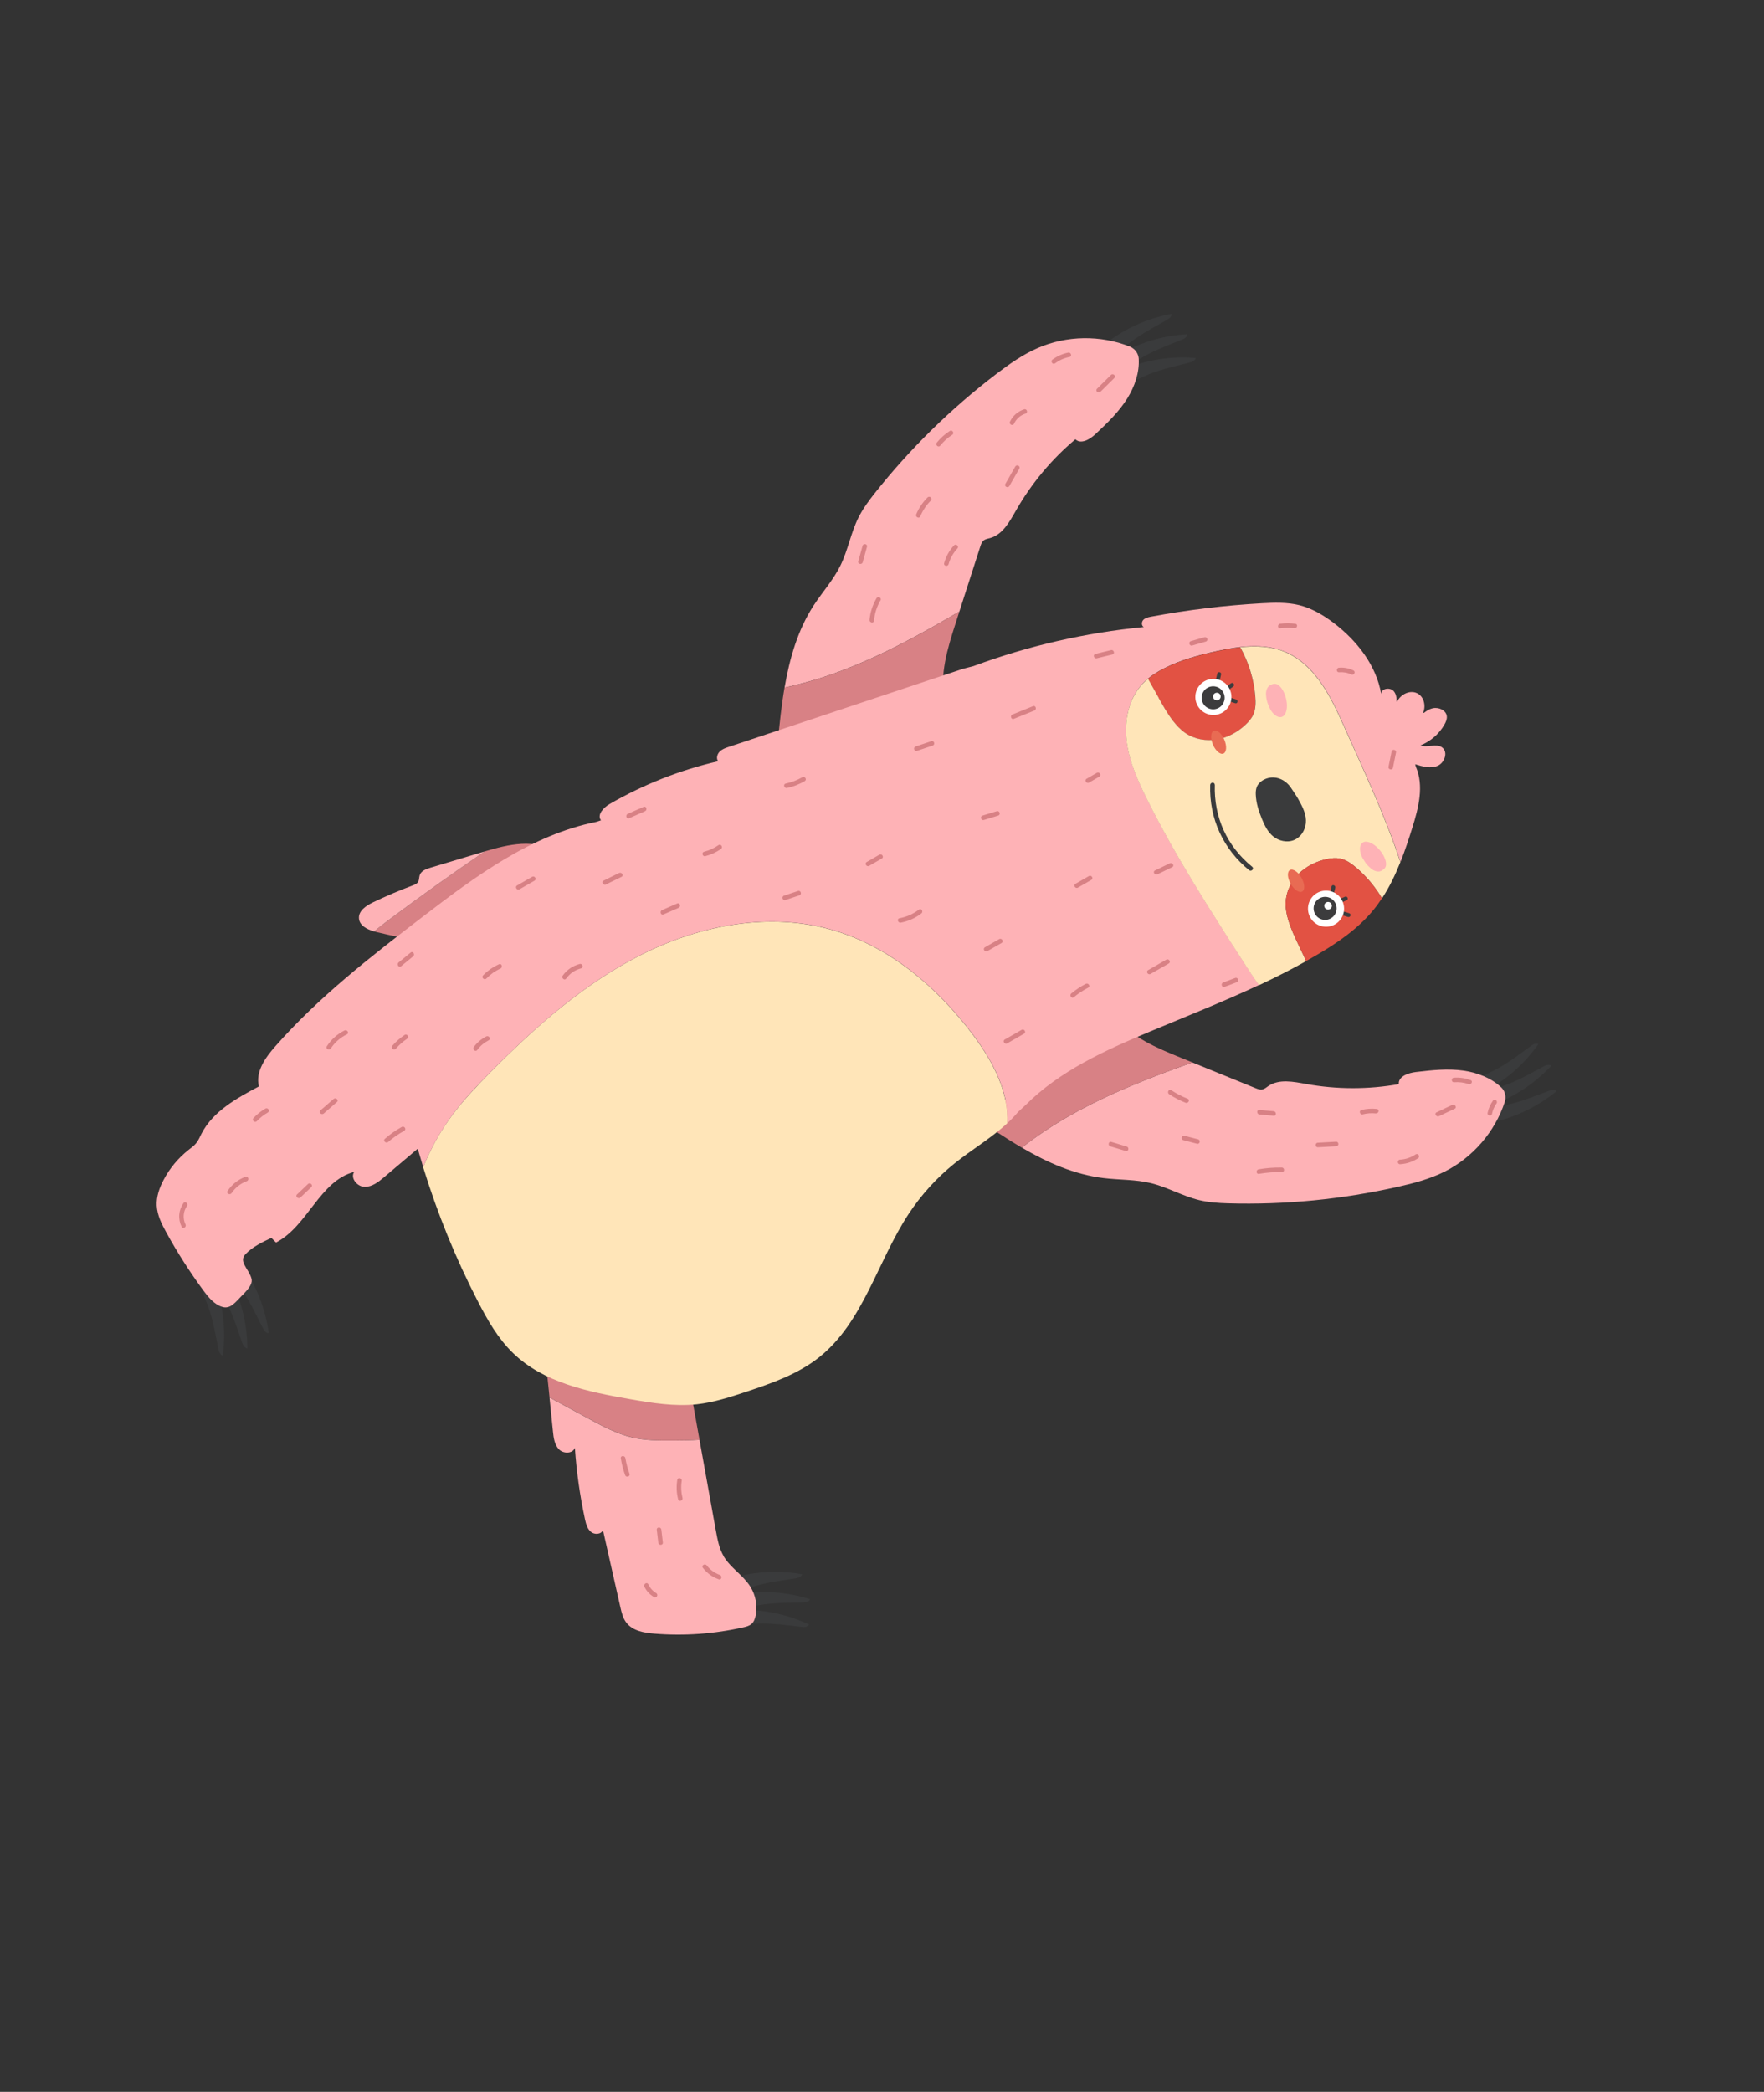 <svg width="911" height="1080" viewBox="0 0 911 1080" fill="none" xmlns="http://www.w3.org/2000/svg">
<rect x="0" y="0" width="911" height="1080" fill="#333333" stroke="none"/>
<g clip-path="url(#clip0_106_1329)">
<path d="M200.946 474.817C217.154 462.701 233.604 450.963 250.354 439.566C262.493 435.946 276.548 432.699 286.856 439.992L240.962 478.115C233.691 482.433 225.28 484.776 216.84 484.764C209.423 484.754 202.106 483.041 194.914 481.331C194.39 481.216 193.847 481.071 193.286 480.898C195.759 478.745 198.372 476.748 200.975 474.798L200.946 474.817Z" fill="#D88185"/>
<path d="M192.68 465.851C199.326 462.67 206.139 459.75 213.051 457.176C214.17 456.748 215.423 456.275 215.98 455.223C216.526 454.22 216.378 452.963 216.744 451.87C217.467 449.606 220.05 448.651 222.322 447.978C231.525 445.21 240.728 442.442 249.979 439.684C250.114 439.639 250.22 439.612 250.354 439.567C233.634 450.945 217.155 462.702 200.946 474.817C198.343 476.767 195.73 478.764 193.257 480.917C189.48 479.81 185.594 477.829 185.371 474.083C185.131 470.183 189.135 467.543 192.651 465.87L192.68 465.851Z" fill="#FEB2B6"/>
<path d="M770.146 579.573C782.485 576.972 794.165 571.352 803.901 563.331C802.936 562.269 801.243 562.695 799.884 563.195C791.69 566.26 783.506 569.728 774.84 570.965C773.708 571.115 772.499 571.274 771.625 571.955C770.391 572.907 770.013 574.623 770.098 576.165L770.146 579.573Z" fill="#3A3B3C"/>
<path d="M766.214 563.742C777.427 557.97 787.202 549.432 794.447 539.113C793.236 538.372 791.679 539.203 790.543 540.051C783.466 545.187 776.507 550.697 768.448 554.167C767.396 554.635 766.296 555.092 765.599 555.988C764.627 557.222 764.736 558.995 765.263 560.46L766.214 563.742Z" fill="#3A3B3C"/>
<path d="M769.808 570.778C781.718 566.608 792.556 559.479 801.139 550.229C800.066 549.318 798.408 549.927 797.16 550.601C789.433 554.719 781.776 559.201 773.355 561.592C772.239 561.896 771.094 562.218 770.275 562.987C769.163 564.066 769.024 565.834 769.31 567.371L769.789 570.749L769.808 570.778Z" fill="#3A3B3C"/>
<path d="M615.805 548.554C626.648 552.968 637.492 557.381 648.383 561.804C649.484 562.247 650.681 562.71 651.853 562.494C653.072 562.288 654.047 561.379 655.075 560.681C660.593 556.951 667.981 558.454 674.513 559.644C690.296 562.498 706.575 562.538 722.382 559.726C722.086 555.739 727.203 553.944 731.203 553.477C739.385 552.507 747.681 551.588 755.841 552.761C762.961 553.781 770.057 556.494 775.273 561.39C776.683 562.7 777.422 564.562 777.471 566.496C777.483 567.348 777.37 568.198 777.097 568.987C772.002 584.401 760.566 597.643 746.021 604.93C738.444 608.706 730.19 610.909 721.943 612.738C693.164 619.211 663.669 622.129 634.181 621.275C629.217 621.131 624.218 620.803 619.379 619.637C610.815 617.575 603.009 612.982 594.456 610.872C586.446 608.907 578.104 609.242 569.931 608.24C554.846 606.415 540.916 600.247 527.707 592.515C535.501 586.389 543.858 580.886 552.451 576.01C572.522 564.621 594.074 556.256 615.834 548.536L615.805 548.554Z" fill="#FEB2B6"/>
<path d="M507.11 577.385L575.753 525.015C584.276 535.537 597.376 541.046 609.919 546.134C611.894 546.919 613.859 547.752 615.834 548.537C594.074 556.257 572.522 564.622 552.452 576.011C543.858 580.887 535.502 586.39 527.707 592.516C519.559 587.773 511.691 582.441 503.966 577.142C505.027 577.201 506.059 577.278 507.12 577.337L507.11 577.385Z" fill="#D88185"/>
<path d="M570.862 177.483C580.775 169.676 592.593 164.336 605.012 162.052C605.176 163.462 603.797 164.507 602.538 165.229C594.913 169.569 587.035 173.578 580.499 179.432C579.633 180.191 578.774 181.026 577.65 181.252C576.121 181.615 574.559 180.771 573.44 179.725L570.862 177.483Z" fill="#3A3B3C"/>
<path d="M580.453 190.638C592.07 185.754 604.905 183.736 617.478 184.833C617.269 186.236 615.63 186.874 614.254 187.22C605.762 189.37 597.076 191.153 589.219 195.067C588.204 195.593 587.131 196.156 585.993 196.105C584.434 196.036 583.146 194.853 582.35 193.479L580.453 190.638Z" fill="#3A3B3C"/>
<path d="M577.377 183.388C588.211 176.957 600.63 173.199 613.237 172.555C613.247 173.981 611.709 174.841 610.368 175.37C602.246 178.676 593.9 181.634 586.665 186.584C585.724 187.226 584.743 187.934 583.622 188.037C582.069 188.169 580.614 187.174 579.662 185.94L577.377 183.388Z" fill="#3A3B3C"/>
<path d="M495.475 315.672C499.079 304.526 502.637 293.369 506.241 282.223C506.618 281.082 507.005 279.893 507.929 279.097C508.883 278.283 510.198 278.099 511.39 277.787C517.809 275.979 521.393 269.349 524.693 263.557C532.658 249.624 543.085 237.109 555.372 226.802C558.256 229.586 562.913 226.815 565.819 224.058C571.834 218.414 577.851 212.646 582.217 205.639C586.011 199.531 588.496 192.334 588.089 185.225C587.964 183.299 587.032 181.52 585.611 180.258C584.962 179.69 584.263 179.236 583.455 178.933C568.365 172.935 550.875 173.177 535.953 179.681C528.193 183.042 521.235 187.978 514.484 193.11C491.033 210.999 469.852 231.737 451.563 254.885C448.482 258.777 445.513 262.844 443.311 267.28C439.378 275.156 437.902 284.124 434.016 292.011C430.388 299.405 424.774 305.612 420.257 312.51C411.979 325.249 407.78 339.887 405.18 354.977C414.876 352.917 424.444 350.079 433.728 346.605C455.342 338.528 475.579 327.4 495.493 315.701L495.475 315.672Z" fill="#FEB2B6"/>
<path d="M403.554 380.499L487.768 361.537C485.175 348.25 489.363 334.685 493.528 321.788C494.17 319.782 494.823 317.727 495.465 315.72C475.551 327.419 455.303 338.595 433.7 346.624C424.445 350.08 414.877 352.917 405.151 354.996C403.554 364.286 402.595 373.742 401.667 383.055C402.277 382.215 402.916 381.357 403.525 380.517L403.554 380.499Z" fill="#D88185"/>
<path d="M124.725 652.838C132.187 663.301 137.078 675.57 138.82 688.294C137.373 688.4 136.397 686.936 135.733 685.641C131.686 677.704 127.98 669.468 122.305 662.572C121.576 661.687 120.762 660.733 120.564 659.59C120.26 658.024 121.18 656.454 122.34 655.385L124.743 652.867L124.725 652.838Z" fill="#3A3B3C"/>
<path d="M110.902 661.96C115.319 674 116.766 687.159 115.064 699.873C113.624 699.606 113.073 697.911 112.785 696.498C111.012 687.764 109.578 678.855 105.986 670.669C105.518 669.617 105.013 668.506 105.093 667.35C105.238 665.783 106.517 664.516 107.91 663.749L110.902 661.96Z" fill="#3A3B3C"/>
<path d="M118.412 659.169C124.46 670.494 127.685 683.296 127.75 696.15C126.316 696.084 125.496 694.479 125.025 693.101C122.059 684.679 119.443 676.033 114.738 668.477C114.106 667.488 113.456 666.471 113.412 665.312C113.337 663.722 114.427 662.288 115.728 661.376L118.431 659.198L118.412 659.169Z" fill="#3A3B3C"/>
<path d="M376.335 815.282C388.508 811.395 401.664 810.522 414.234 812.768C413.901 814.168 412.216 814.671 410.767 814.901C401.992 816.29 393.072 817.322 384.788 820.567C383.717 821.006 382.57 821.452 381.453 821.306C379.878 821.084 378.669 819.768 378.008 818.349L376.354 815.311L376.335 815.282Z" fill="#3A3B3C"/>
<path d="M380.771 831.197C393.548 830.691 406.455 833.335 417.985 838.824C417.281 840.093 415.529 840.106 414.087 839.963C405.263 838.968 396.37 837.608 387.529 838.507C386.378 838.628 385.169 838.786 384.097 838.325C382.635 837.703 381.833 836.128 381.558 834.543L380.753 831.168L380.771 831.197Z" fill="#3A3B3C"/>
<path d="M380.412 823.201C393.002 820.93 406.125 821.798 418.338 825.664C417.814 827.022 416.058 827.285 414.603 827.314C405.707 827.552 396.724 827.395 388.107 829.543C386.972 829.818 385.827 830.14 384.694 829.84C383.161 829.428 382.137 827.953 381.669 826.451L380.412 823.201Z" fill="#3A3B3C"/>
<path d="M326.623 742.148C333.397 743.716 340.412 743.738 347.389 743.702C352.012 743.696 356.645 743.643 361.245 743.283C359.19 731.864 357.134 720.444 355.079 709.025L280.619 690.517C281.691 700.845 282.715 711.163 283.787 721.492C290.482 725.115 297.226 728.75 303.921 732.374C311.176 736.296 318.592 740.278 326.623 742.148Z" fill="#D88185"/>
<path d="M373.797 803.556C371.387 799.528 370.551 794.822 369.693 790.211C366.868 774.575 364.061 758.969 361.236 743.333C356.617 743.664 351.955 743.735 347.38 743.751C340.432 743.769 333.388 743.766 326.614 742.198C318.583 740.328 311.185 736.374 303.912 732.423C297.217 728.8 290.473 725.165 283.778 721.541C284.363 727.391 284.976 733.221 285.561 739.071C285.89 742.341 286.357 745.891 288.655 748.271C290.953 750.651 295.758 750.611 296.891 747.513C297.741 759.866 299.473 772.188 302.08 784.279C302.598 786.691 303.256 789.259 305.148 790.875C307.021 792.462 310.538 792.263 311.377 789.925C314.365 803.124 317.342 816.37 320.329 829.568C320.991 832.462 321.679 835.461 323.509 837.813C326.758 842.001 332.557 843.005 337.831 843.442C353.262 844.72 368.874 843.589 383.966 840.17C385.437 839.845 386.976 839.435 388.125 838.414C389.39 837.319 389.94 835.616 390.279 833.967C391.267 828.914 390.233 823.515 387.495 819.165C383.819 813.284 377.327 809.53 373.75 803.546L373.797 803.556Z" fill="#FEB2B6"/>
<path d="M253.068 553.773C276.682 529.925 302.207 507.273 332.27 492.365C362.334 477.457 397.632 470.872 429.885 480.153C459.501 488.704 484.192 509.858 502.68 534.566C512.557 547.784 521.133 563.963 520.191 579.917C511.897 587.632 501.858 593.513 492.962 600.671C483.735 608.08 475.715 616.929 469.216 626.813C453.033 651.4 445.827 682.861 422.686 701.043C411.879 709.503 398.639 714.154 385.644 718.485C377.235 721.278 368.731 724.05 359.898 725.026C348.361 726.256 336.712 724.363 325.286 722.369C303.635 718.597 280.672 713.861 264.911 698.547C257.19 691.075 251.767 681.562 246.834 671.981C235.341 649.764 225.88 626.495 218.526 602.617C222.408 592.931 227.535 583.719 233.823 575.362C239.62 567.647 246.312 560.628 253.097 553.755L253.068 553.773Z" fill="#FFE5B8"/>
<path d="M307.859 424.357L310.363 423.535C308.18 420.631 311.698 416.91 314.843 415.105C332.275 405.033 351.236 397.545 370.866 393.028C369.784 391.591 370.344 389.391 371.633 388.076C372.922 386.761 374.704 386.155 376.428 385.586C416.731 372.16 457.035 358.735 497.367 345.29L502.744 343.902C531.008 333.419 560.654 326.638 590.694 323.741C589.415 323.084 589.454 321.094 590.46 320.042C591.437 319.008 592.955 318.693 594.368 318.405C613.28 314.879 632.428 312.554 651.628 311.464C658.152 311.104 664.769 310.888 671.094 312.457C677.55 314.105 683.407 317.568 688.717 321.586C700.77 330.713 710.771 343.483 713.314 358.358C713.113 355.416 717.962 354.611 719.85 356.925C721.223 358.627 721.37 360.908 721.173 363.162C720.958 363.914 720.838 364.687 720.86 365.491C720.999 364.748 721.101 363.946 721.173 363.162C722.499 358.958 727.707 355.959 731.803 357.886C735.702 359.694 736.683 365.331 734.501 368.772C733.732 369.427 733.029 370.122 732.327 370.816C733.236 370.317 733.968 369.604 734.501 368.772C736.165 367.341 737.941 366.083 740.036 365.646C743.101 364.997 746.915 366.737 747.198 369.872C747.333 371.301 746.722 372.715 746.018 373.983C743.291 378.878 738.784 382.781 733.585 384.833C737.147 386.242 741.696 383.623 744.79 385.903C747.97 388.253 746.062 393.852 742.424 395.399C738.785 396.945 734.626 395.754 730.859 394.599L731.189 395.821C735.504 405.715 732.583 417.161 729.339 427.463C727.492 433.351 725.569 439.247 723.274 445.012C715.038 420.264 703.794 396.578 693.138 372.722C686.6 358.066 678.289 342.495 663.44 336.425C652.435 331.951 639.951 333.622 628.351 336.161C619.191 338.165 610.033 340.618 601.634 344.837C597.372 346.946 593.273 349.564 590.038 353.023C582.815 360.749 580.603 372.152 581.892 382.628C583.2 393.134 587.631 402.953 592.337 412.434C606.98 441.89 624.854 469.611 642.642 497.262C645.076 501.071 647.586 504.872 650.252 508.532C631.785 517.177 612.737 524.72 593.893 532.583C570.755 542.247 547.284 552.862 529.558 570.614L525.768 574.1C524.044 576.144 522.198 578.06 520.248 579.879C521.19 563.924 512.614 547.745 502.737 534.527C484.268 509.848 459.559 488.665 429.942 480.115C397.689 470.833 362.391 477.418 332.327 492.326C302.264 507.234 276.74 529.887 253.125 553.735C246.321 560.579 239.629 567.597 233.851 575.342C227.611 583.709 222.465 592.892 218.553 602.597C217.68 599.756 216.818 596.868 216.003 593.991L215.607 593.179C209.866 598.034 204.125 602.889 198.414 607.726C195.494 610.205 192.17 612.82 188.334 612.774C184.497 612.727 180.784 608.262 182.914 605.059C165.062 609.668 158.902 633.092 142.536 641.5C141.738 640.7 140.94 639.9 140.142 639.099C135.37 641.37 130.463 643.686 126.8 647.5C123.137 651.314 128.171 654.772 129.786 659.799C130.582 662.198 129.398 664.51 124.791 669.09C121.659 672.197 119.067 676.022 114.824 674.762C110.609 673.484 107.628 669.779 105.008 666.254C98.034 656.749 91.634 646.795 85.969 636.453C83.537 632.071 81.205 627.46 80.94 622.43C80.722 617.861 82.283 613.384 84.401 609.329C87.562 603.256 92.022 597.869 97.425 593.639C98.757 592.583 100.144 591.615 101.232 590.306C102.457 588.827 103.181 587.013 104.057 585.308C110.005 573.729 122.204 567 133.711 560.917C131.819 553.406 136.976 546.099 142.104 540.284C164.477 514.814 191.442 493.902 218.343 473.276C245.604 452.38 274.28 431.071 307.964 424.331L307.859 424.357Z" fill="#FEB2B6"/>
<path d="M735.485 369.415C734.785 370.435 733.975 371.281 732.909 371.92C731.797 372.549 730.418 371.097 731.403 370.14C732.106 369.445 732.827 368.78 733.577 368.096C734.697 367.093 736.447 368.678 735.326 369.68C734.587 370.317 733.855 371.03 733.152 371.724L731.646 369.943C732.363 369.527 732.946 369.031 733.419 368.361C734.266 367.123 736.361 368.16 735.503 369.444L735.485 369.415Z" fill="#FEB2B6"/>
<path d="M722.25 363.502C722.178 364.286 722.057 365.058 721.937 365.831C721.72 367.157 719.666 366.955 719.635 365.624C719.604 364.743 719.727 363.845 719.963 362.998C720.384 361.542 722.671 362.046 722.25 363.502C722.056 364.159 721.938 364.807 721.952 365.535C721.169 365.462 720.386 365.389 719.65 365.327C719.77 364.554 719.891 363.782 719.963 362.998C720.117 361.508 722.404 362.012 722.25 363.502Z" fill="#FEB2B6"/>
<path d="M647.166 369.137C646.267 371.062 644.857 372.7 643.288 374.152C639.183 378.044 633.989 380.871 628.41 381.815C622.832 382.759 616.853 381.666 612.177 378.512C609.702 376.818 607.621 374.586 605.773 372.205C602.916 368.503 600.604 364.371 598.329 360.297C596.479 357.017 594.676 353.747 592.826 350.466C595.481 348.279 598.444 346.509 601.537 344.942C609.954 340.752 619.094 338.27 628.254 336.266C632.243 335.397 636.382 334.635 640.477 334.189C644.833 341.968 647.535 350.682 648.252 359.559C648.515 362.789 648.497 366.157 647.148 369.108L647.166 369.137Z" fill="#E25243"/>
<path d="M598.341 360.253C600.635 364.355 602.928 368.458 605.785 372.16C607.633 374.541 609.715 376.773 612.189 378.467C616.883 381.65 622.844 382.714 628.423 381.77C634.002 380.826 639.196 377.999 643.301 374.108C644.822 372.644 646.28 371.017 647.179 369.092C648.528 366.142 648.546 362.773 648.283 359.543C647.547 350.638 644.864 341.953 640.508 334.173C648.315 333.32 656.177 333.579 663.374 336.514C678.224 342.585 686.534 358.155 693.072 372.811C703.728 396.667 714.972 420.354 723.208 445.101C720.593 451.644 717.569 457.997 713.714 463.817C710.166 457.814 705.639 452.395 700.31 447.898C697.824 445.802 695.058 443.843 691.892 443.246C689.804 442.86 687.637 443.057 685.572 443.476C680.009 444.574 674.695 447.15 670.694 451.139C666.692 455.128 664.107 460.629 663.958 466.292C663.871 469.295 664.511 472.284 665.374 475.172C666.731 479.668 668.745 483.909 670.758 488.149C672.017 490.825 673.295 493.529 674.554 496.205C666.6 500.672 658.453 504.772 650.204 508.65C647.509 505.008 645.028 501.189 642.595 497.381C624.788 469.7 606.933 442.009 592.289 412.552C587.583 403.071 583.152 393.252 581.845 382.747C580.537 372.241 582.768 360.867 589.991 353.141C590.881 352.164 591.874 351.283 592.886 350.432C594.736 353.713 596.539 356.983 598.389 360.263L598.341 360.253Z" fill="#FFE5B8"/>
<path d="M665.355 475.142C664.464 472.273 663.871 469.295 663.939 466.262C664.088 460.599 666.674 455.099 670.675 451.11C674.677 447.12 679.99 444.544 685.553 443.447C687.637 443.057 689.785 442.831 691.874 443.216C695.068 443.795 697.805 445.772 700.291 447.869C705.62 452.366 710.147 457.785 713.695 463.788C712.276 465.923 710.761 468.037 709.095 470.043C701.137 479.631 690.69 486.796 679.964 493.076C678.183 494.132 676.335 495.148 674.535 496.176C673.276 493.5 671.998 490.795 670.739 488.12C668.726 483.879 666.713 479.638 665.355 475.142Z" fill="#E25243"/>
<path d="M720.97 412.955C720.047 408.305 719.094 403.673 718.17 399.023C717.892 397.563 720.126 396.831 720.423 398.32C721.347 402.971 722.3 407.602 723.224 412.252C723.501 413.712 721.267 414.444 720.97 412.955Z" fill="#FEB2B6"/>
<path d="M670.347 412.34C672.279 415.814 674.286 419.404 674.428 423.407C674.618 427.421 672.443 431.962 668.314 433.7C664.628 435.236 660.352 434.119 657.554 431.854C654.737 429.559 653.154 426.313 651.802 423.042C650.082 418.941 648.683 414.636 648.521 410.153C648.479 408.87 648.562 407.589 649.036 406.345C650.284 403.173 654.294 401.184 657.869 401.397C661.445 401.61 664.467 403.65 666.388 406.272C666.388 406.272 669.412 410.686 670.328 412.311L670.347 412.34Z" fill="#3A3B3C"/>
<path d="M666.147 449.212C664.627 450.101 664.823 453.292 666.572 456.35C668.322 459.409 671.005 461.174 672.525 460.285C674.045 459.396 673.849 456.205 672.099 453.147C670.35 450.088 667.667 448.323 666.147 449.212Z" fill="#E86B53"/>
<path d="M704.47 434.674C704.787 434.594 705.152 434.524 705.544 434.561C710.238 434.796 715.874 441.758 715.826 446.169C715.805 447.738 714.981 448.756 713.842 449.279C712.236 450.674 709.421 449.729 707.908 448.321C707.889 448.292 707.871 448.263 707.852 448.234C706.684 447.302 705.371 445.889 704.53 444.379C703.153 442.352 702.212 440.046 702.372 437.734C702.486 436.31 703.161 435.06 704.517 434.684L704.47 434.674Z" fill="#FEB2B6"/>
<path d="M696.155 473.434C694.966 473.047 693.796 472.69 692.578 472.321C691.342 471.924 691.963 470.012 693.228 470.391C694.417 470.778 695.587 471.136 696.805 471.504C698.041 471.901 697.42 473.813 696.155 473.434Z" fill="#3C3C3D"/>
<path d="M695.463 464.79C694.469 465.22 693.494 465.68 692.5 466.11C691.331 466.652 690.41 464.825 691.626 464.294C692.601 463.835 693.595 463.404 694.589 462.974C695.758 462.432 696.68 464.259 695.463 464.79Z" fill="#3C3C3D"/>
<path d="M689.585 458.345C689.323 459.536 689.042 460.698 688.779 461.889C688.496 463.176 686.566 462.526 686.849 461.239C687.112 460.048 687.393 458.886 687.655 457.695C687.938 456.408 689.869 457.058 689.585 458.345Z" fill="#3C3C3D"/>
<path d="M680.205 461.028C675.725 463.563 674.169 469.265 676.704 473.746C679.239 478.226 684.941 479.783 689.421 477.248C693.902 474.713 695.458 469.011 692.923 464.53C690.388 460.049 684.685 458.493 680.205 461.028Z" fill="white"/>
<path d="M681.413 463.816C678.559 465.436 677.56 469.062 679.179 471.917C680.798 474.772 684.425 475.771 687.28 474.152C690.135 472.533 691.133 468.906 689.514 466.051C687.895 463.196 684.268 462.197 681.413 463.816Z" fill="#3C3C3D"/>
<path d="M684.892 465.93C683.954 466.447 683.615 467.647 684.151 468.614C684.669 469.552 685.868 469.892 686.835 469.356C687.774 468.838 688.113 467.639 687.577 466.671C687.059 465.733 685.86 465.393 684.892 465.93Z" fill="white"/>
<path d="M628.632 347.816C628.341 349.026 628.078 350.217 627.805 351.456C627.522 352.742 629.504 353.154 629.788 351.867C630.079 350.658 630.342 349.467 630.615 348.228C630.898 346.941 628.916 346.529 628.632 347.816Z" fill="#3C3C3D"/>
<path d="M635.764 352.762C634.899 353.396 633.988 354.02 633.124 354.654C632.056 355.418 633.181 357.114 634.249 356.35C635.113 355.717 636.024 355.093 636.888 354.459C637.956 353.695 636.831 351.998 635.764 352.762Z" fill="#3C3C3D"/>
<path d="M638.346 361.098C637.176 360.74 636.035 360.364 634.865 360.006C633.628 359.609 633.217 361.591 634.453 361.989C635.623 362.347 636.764 362.723 637.935 363.081C639.171 363.478 639.583 361.495 638.346 361.098Z" fill="#3C3C3D"/>
<path d="M631.334 367.873C626.891 370.466 621.178 368.957 618.585 364.513C615.992 360.07 617.5 354.357 621.943 351.764C626.387 349.171 632.099 350.68 634.693 355.123C637.286 359.567 635.777 365.28 631.334 367.873Z" fill="white"/>
<path d="M629.507 365.397C626.671 367.045 623.033 366.093 621.385 363.257C619.737 360.421 620.688 356.783 623.524 355.135C626.36 353.487 629.998 354.439 631.646 357.275C633.294 360.111 632.343 363.749 629.507 365.397Z" fill="#3C3C3D"/>
<path d="M629.432 361.307C628.513 361.854 627.284 361.533 626.738 360.613C626.191 359.693 626.511 358.465 627.431 357.918C628.351 357.372 629.579 357.692 630.126 358.612C630.673 359.532 630.352 360.76 629.432 361.307Z" fill="white"/>
<path d="M662.785 369.682C663.075 369.497 663.292 369.195 663.508 368.893C666.092 364.99 663.83 356.323 660.253 353.736C658.96 352.802 657.666 352.892 656.582 353.502C654.506 353.969 653.58 356.812 653.827 358.865C653.827 358.865 653.864 358.923 653.854 358.971C653.901 360.455 654.286 362.339 655.011 363.922C655.827 366.226 657.107 368.356 659.083 369.591C660.312 370.361 661.696 370.542 662.785 369.682Z" fill="#FEB2B6"/>
<path d="M626.835 377.299C625.233 377.995 625.009 381.168 626.39 384.42C627.772 387.672 630.21 389.758 631.842 389.044C633.444 388.348 633.668 385.175 632.286 381.922C630.905 378.67 628.467 376.584 626.835 377.299Z" fill="#E86B53"/>
<path d="M627.381 405.194C626.845 421.913 633.672 436.957 646.683 447.518C647.87 448.479 646.286 450.228 645.099 449.267C631.664 438.363 624.449 422.584 624.986 405.291C625.044 403.78 627.391 403.672 627.333 405.183L627.381 405.194Z" fill="#3A3B3C"/>
<path d="M668.452 324.343C666.047 324.037 663.615 324.076 661.197 324.393C659.681 324.583 659.622 322.247 661.09 322.046C663.738 321.705 666.331 321.727 668.956 322.056C670.465 322.238 669.932 324.544 668.452 324.343Z" fill="#D88185"/>
<path d="M622.717 331.252C620.369 331.934 618.049 332.597 615.701 333.278C614.257 333.709 613.554 331.456 614.998 331.025C617.347 330.343 619.666 329.68 622.014 328.999C623.458 328.568 624.161 330.821 622.717 331.252Z" fill="#D88185"/>
<path d="M574.485 337.906C571.792 338.562 569.1 339.217 566.408 339.873C564.956 340.227 564.224 337.993 565.705 337.62C568.397 336.964 571.09 336.308 573.782 335.653C575.234 335.298 575.966 337.533 574.485 337.906Z" fill="#D88185"/>
<path d="M697.886 348.242C695.905 347.256 693.759 346.908 691.573 347.076C690.068 347.219 689.99 344.853 691.466 344.729C694.064 344.502 696.629 344.993 698.951 346.129C700.326 346.806 699.242 348.891 697.867 348.213L697.886 348.242Z" fill="#D88185"/>
<path d="M720.957 388.52C720.428 391.151 719.908 393.735 719.379 396.366C719.101 397.853 716.766 397.339 717.092 395.862C717.621 393.231 718.141 390.647 718.67 388.016C718.948 386.528 721.283 387.043 720.957 388.52Z" fill="#D88185"/>
<path d="M567.708 400.989C565.937 401.998 564.166 403.006 562.414 404.044C561.097 404.803 559.834 402.826 561.15 402.067C562.921 401.059 564.692 400.05 566.445 399.012C567.761 398.253 569.024 400.23 567.708 400.989Z" fill="#D88185"/>
<path d="M534.186 366.846C530.646 368.289 527.116 369.684 523.576 371.127C522.177 371.693 521.474 369.44 522.873 368.874C526.413 367.431 529.943 366.036 533.484 364.593C534.882 364.027 535.585 366.28 534.186 366.846Z" fill="#D88185"/>
<path d="M605.374 447.707C602.833 448.921 600.282 450.182 597.742 451.396C596.399 452.049 595.106 450.091 596.479 449.419C599.019 448.205 601.57 446.944 604.111 445.73C605.454 445.077 606.717 447.054 605.374 447.707Z" fill="#D88185"/>
<path d="M603.585 497.452C600.469 499.238 597.323 501.043 594.207 502.83C592.891 503.589 591.628 501.612 592.944 500.853L602.322 495.475C603.638 494.716 604.902 496.693 603.585 497.452Z" fill="#D88185"/>
<path d="M563.606 454.29C561.293 455.604 558.999 456.947 556.686 458.261C555.37 459.02 554.107 457.043 555.423 456.284C557.736 454.97 560.03 453.627 562.343 452.313C563.659 451.554 564.922 453.531 563.606 454.29Z" fill="#D88185"/>
<path d="M515.493 421.081C513.028 421.836 510.563 422.592 508.099 423.348C506.655 423.779 505.952 421.526 507.396 421.095C509.861 420.339 512.326 419.583 514.79 418.827C516.234 418.396 516.937 420.649 515.493 421.081Z" fill="#D88185"/>
<path d="M561.988 509.941C559.31 511.325 556.829 512.951 554.533 514.868C553.376 515.812 552.112 513.835 553.27 512.891C555.584 511.003 558.047 509.348 560.725 507.964C562.05 507.282 563.342 509.24 561.988 509.941Z" fill="#D88185"/>
<path d="M638.614 507.169C636.541 507.961 634.45 508.724 632.406 509.498C630.988 510.035 630.286 507.782 631.703 507.245C633.776 506.453 635.868 505.689 637.912 504.916C639.329 504.379 640.032 506.632 638.614 507.169Z" fill="#D88185"/>
<path d="M481.669 384.926C478.972 385.83 476.245 386.753 473.548 387.658C472.093 388.137 471.409 385.912 472.845 385.405C475.543 384.5 478.269 383.577 480.966 382.673C482.421 382.194 483.105 384.418 481.669 384.926Z" fill="#D88185"/>
<path d="M517.266 486.846C514.808 488.253 512.379 489.641 509.921 491.048C508.604 491.807 507.341 489.83 508.657 489.071C511.116 487.664 513.545 486.276 516.003 484.869C517.319 484.11 518.582 486.087 517.266 486.846Z" fill="#D88185"/>
<path d="M455.399 443.258C453.221 444.527 451.054 445.748 448.876 447.017C447.559 447.776 446.296 445.799 447.612 445.04C449.79 443.771 451.958 442.55 454.136 441.281C455.452 440.522 456.715 442.499 455.399 443.258Z" fill="#D88185"/>
<path d="M415.618 403.29C412.734 404.928 409.696 406.132 406.448 406.815C404.977 407.14 404.275 404.887 405.745 404.562C408.763 403.903 411.645 402.839 414.336 401.284C415.652 400.525 416.916 402.502 415.599 403.261L415.618 403.29Z" fill="#D88185"/>
<path d="M412.843 462.257C410.416 463.071 408.017 463.867 405.59 464.681C404.164 465.141 403.48 462.917 404.887 462.427C407.315 461.613 409.713 460.818 412.141 460.004C413.566 459.544 414.25 461.768 412.843 462.257Z" fill="#D88185"/>
<path d="M372.349 438.345C369.856 440.019 367.21 441.26 364.296 442.016C362.833 442.418 362.13 440.165 363.593 439.763C366.296 439.06 368.768 437.931 371.067 436.339C372.328 435.493 373.591 437.47 372.33 438.316L372.349 438.345Z" fill="#D88185"/>
<path d="M333.107 418.83C330.365 420.049 327.634 421.221 324.892 422.44C323.512 423.036 322.828 420.811 324.19 420.187C326.931 418.968 329.662 417.796 332.404 416.577C333.784 415.982 334.468 418.206 333.107 418.83Z" fill="#D88185"/>
<path d="M350.446 468.718C347.85 469.845 345.254 470.971 342.628 472.116C341.248 472.711 340.546 470.458 341.926 469.863C344.522 468.737 347.118 467.61 349.744 466.465C351.124 465.87 351.826 468.123 350.446 468.718Z" fill="#D88185"/>
<path d="M320.973 452.703C318.287 454.009 315.62 455.345 312.934 456.652C311.591 457.305 310.299 455.346 311.671 454.675C314.357 453.368 317.024 452.032 319.71 450.726C321.053 450.072 322.345 452.031 320.973 452.703Z" fill="#D88185"/>
<path d="M276.052 454.671C273.478 456.152 270.903 457.633 268.3 459.133C266.983 459.892 265.72 457.915 267.037 457.156C269.611 455.675 272.186 454.194 274.789 452.694C276.105 451.935 277.369 453.912 276.052 454.671Z" fill="#D88185"/>
<path d="M300.071 499.957C296.887 500.804 294.326 502.563 292.389 505.234C291.494 506.46 289.745 504.876 290.64 503.649C292.794 500.676 295.82 498.62 299.369 497.704C300.831 497.302 301.534 499.555 300.071 499.957Z" fill="#D88185"/>
<path d="M258.402 500.095C255.661 501.314 253.282 503.038 251.212 505.18C250.147 506.269 248.417 504.714 249.463 503.595C251.855 501.125 254.591 499.255 257.729 497.823C259.09 497.199 259.793 499.452 258.431 500.076L258.402 500.095Z" fill="#D88185"/>
<path d="M213.364 493.742C211.264 495.452 209.182 497.192 207.11 498.883C205.953 499.827 204.69 497.85 205.847 496.906C207.948 495.196 210.03 493.456 212.101 491.765C213.258 490.821 214.521 492.798 213.364 493.742Z" fill="#D88185"/>
<path d="M252.398 537.089C250.029 538.316 248.045 539.952 246.443 542.122C245.529 543.32 243.799 541.764 244.694 540.537C246.423 538.245 248.573 536.421 251.135 535.112C252.459 534.43 253.751 536.388 252.398 537.089Z" fill="#D88185"/>
<path d="M210.226 536.312C208.053 537.781 206.125 539.505 204.393 541.471C203.394 542.6 201.664 541.044 202.643 539.886C204.513 537.75 206.616 535.916 208.963 534.334C210.223 533.488 211.486 535.465 210.226 536.312Z" fill="#D88185"/>
<path d="M179.13 534.033C175.739 535.709 172.936 538.114 170.864 541.279C170.036 542.546 167.951 541.462 168.78 540.196C171.078 536.68 174.108 533.926 177.896 532.038C179.239 531.384 180.532 533.343 179.16 534.015L179.13 534.033Z" fill="#D88185"/>
<path d="M208.775 583.83C205.796 585.447 203.031 587.336 200.49 589.574C199.37 590.576 197.621 588.991 198.741 587.989C201.438 585.611 204.34 583.552 207.493 581.824C208.799 581.113 210.091 583.071 208.756 583.801L208.775 583.83Z" fill="#D88185"/>
<path d="M174.009 568.949C171.75 570.924 169.462 572.918 167.203 574.894C166.065 575.867 164.334 574.311 165.454 573.309C167.713 571.334 170.001 569.34 172.278 567.394C173.417 566.421 175.147 567.976 174.027 568.978L174.009 568.949Z" fill="#D88185"/>
<path d="M138.34 574.377C136.201 575.58 134.325 577.065 132.635 578.841C131.618 579.941 129.84 578.375 130.886 577.256C132.684 575.329 134.745 573.685 137.058 572.371C138.374 571.612 139.656 573.618 138.321 574.348L138.34 574.377Z" fill="#D88185"/>
<path d="M160.779 612.897C158.888 614.678 157.044 616.47 155.153 618.252C154.051 619.283 152.321 617.728 153.404 616.667C155.295 614.886 157.138 613.094 159.03 611.312C160.131 610.281 161.862 611.837 160.779 612.897Z" fill="#D88185"/>
<path d="M127.457 609.825C124.218 611.034 121.536 613.116 119.605 615.988C118.758 617.225 116.692 616.17 117.52 614.904C119.827 611.465 122.889 609.018 126.755 607.572C128.172 607.035 128.875 609.288 127.457 609.825Z" fill="#D88185"/>
<path d="M96.514 622.715C94.585 625.463 94.322 629.152 95.785 632.147C96.439 633.49 94.48 634.782 93.808 633.41C91.83 629.352 92.176 624.832 94.765 621.131C95.612 619.894 97.362 621.478 96.514 622.715Z" fill="#D88185"/>
<path d="M352.066 764.543C351.587 767.51 351.759 770.471 352.468 773.375C352.822 774.827 350.588 775.558 350.215 774.077C349.37 770.768 349.234 767.416 349.779 764.039C350.009 762.541 352.296 763.045 352.066 764.543Z" fill="#D88185"/>
<path d="M322.97 752.835C323.433 755.609 324.165 758.294 325.091 760.896C325.599 762.332 323.375 763.016 322.838 761.598C321.811 758.774 321.073 755.889 320.605 752.913C320.356 751.434 322.703 751.327 322.952 752.805L322.97 752.835Z" fill="#D88185"/>
<path d="M341.529 789.701C341.81 791.936 342.074 794.143 342.327 796.397C342.499 797.883 340.152 797.991 339.98 796.504C339.698 794.269 339.435 792.062 339.182 789.808C339.01 788.321 341.357 788.214 341.529 789.701Z" fill="#D88185"/>
<path d="M364.96 808.178C366.686 810.432 369.007 812.143 371.716 813.114C373.133 813.601 372.647 815.918 371.212 815.401C367.876 814.217 365.139 812.24 362.983 809.441C362.049 808.236 364.045 807.002 364.96 808.178Z" fill="#D88185"/>
<path d="M334.786 817.915C335.687 819.838 337.015 821.404 338.851 822.483C340.156 823.246 339.091 825.359 337.767 824.568C335.6 823.291 333.874 821.487 332.78 819.197C332.156 817.835 334.133 816.572 334.757 817.934L334.786 817.915Z" fill="#D88185"/>
<path d="M604.885 562.862C607.569 564.627 610.345 566.088 613.337 567.247C614.761 567.811 613.678 569.895 612.253 569.331C609.29 568.154 606.485 566.711 603.802 564.946C602.535 564.117 603.619 562.033 604.885 562.862Z" fill="#D88185"/>
<path d="M618.206 590.504C615.845 589.884 613.484 589.264 611.141 588.672C609.674 588.299 610.178 586.012 611.645 586.385C614.006 587.006 616.368 587.626 618.71 588.217C620.177 588.59 619.673 590.877 618.206 590.504Z" fill="#D88185"/>
<path d="M581.381 594.25C578.736 593.443 576.062 592.653 573.417 591.846C571.99 591.406 572.494 589.119 573.921 589.559C576.566 590.366 579.24 591.156 581.885 591.963C583.312 592.403 582.808 594.69 581.381 594.25Z" fill="#D88185"/>
<path d="M657.857 576.056C655.382 575.836 652.926 575.644 650.452 575.424C648.98 575.299 648.854 572.923 650.344 573.077C652.819 573.298 655.275 573.489 657.749 573.71C659.22 573.834 659.346 576.21 657.857 576.056Z" fill="#D88185"/>
<path d="M662.066 605.137C658.057 605.078 654.089 605.402 650.124 606.052C648.645 606.301 648.538 603.954 650.016 603.705C653.963 603.026 657.95 602.731 661.959 602.79C663.451 602.819 663.559 605.166 662.066 605.137Z" fill="#D88185"/>
<path d="M690.109 591.809C686.948 591.987 683.815 592.146 680.653 592.323C679.14 592.389 679.051 590.071 680.546 589.976C683.708 589.799 686.84 589.64 690.002 589.462C691.515 589.396 691.604 591.714 690.109 591.809Z" fill="#D88185"/>
<path d="M710.556 574.858C708.265 574.602 706.003 574.778 703.781 575.338C702.329 575.693 701.616 573.487 703.078 573.085C705.723 572.419 708.358 572.25 711.042 572.542C712.55 572.724 712.046 575.011 710.538 574.829L710.556 574.858Z" fill="#D88185"/>
<path d="M732.338 597.994C729.555 599.854 726.406 600.883 723.091 601.077C721.596 601.172 721.488 598.826 722.983 598.73C725.944 598.558 728.612 597.673 731.075 596.017C732.354 595.2 733.599 597.148 732.338 597.994Z" fill="#D88185"/>
<path d="M751.259 572.438C748.554 573.715 745.85 574.993 743.145 576.27C741.784 576.894 740.521 574.917 741.882 574.293C744.587 573.016 747.291 571.738 749.996 570.461C751.357 569.836 752.62 571.813 751.259 572.438Z" fill="#D88185"/>
<path d="M758.405 559.721C756.001 558.842 753.489 558.563 750.949 558.753C749.426 558.867 749.347 556.501 750.842 556.406C753.813 556.186 756.685 556.644 759.46 557.656C760.895 558.172 759.811 560.256 758.376 559.74L758.405 559.721Z" fill="#D88185"/>
<path d="M772.834 569.747C771.683 571.342 770.911 573.145 770.539 575.062C770.232 576.568 767.926 576.035 768.252 574.558C768.719 572.212 769.707 570.107 771.085 568.162C771.98 566.936 773.7 568.539 772.834 569.747Z" fill="#D88185"/>
<path d="M454.721 309.938C452.83 313.193 451.709 316.693 451.348 320.486C451.213 322.005 448.907 321.472 449.061 319.982C449.453 316.046 450.656 312.289 452.655 308.883C453.417 307.577 455.502 308.661 454.739 309.967L454.721 309.938Z" fill="#D88185"/>
<path d="M447.747 282.297C447.005 284.981 446.293 287.647 445.533 290.302C445.142 291.74 442.825 291.254 443.246 289.798C443.987 287.114 444.7 284.448 445.46 281.792C445.851 280.355 448.167 280.84 447.747 282.297Z" fill="#D88185"/>
<path d="M494.443 283.17C492.282 285.492 490.737 288.199 489.882 291.283C489.491 292.721 487.175 292.235 487.595 290.779C488.534 287.314 490.24 284.218 492.693 281.586C493.71 280.486 495.488 282.052 494.443 283.17Z" fill="#D88185"/>
<path d="M480.73 258.439C478.359 260.814 476.564 263.516 475.26 266.601C474.678 267.997 472.593 266.913 473.176 265.517C474.54 262.271 476.512 259.333 479.01 256.836C480.093 255.776 481.824 257.331 480.759 258.421L480.73 258.439Z" fill="#D88185"/>
<path d="M491.787 224.483C489.403 226.006 487.319 227.87 485.553 230.103C484.592 231.29 482.872 229.687 483.804 228.519C485.726 226.145 487.937 224.159 490.524 222.506C491.803 221.689 493.066 223.666 491.787 224.483Z" fill="#D88185"/>
<path d="M526.407 241.954C524.703 244.926 522.988 247.945 521.284 250.917C520.522 252.223 518.456 251.168 519.2 249.833C520.904 246.861 522.618 243.842 524.322 240.87C525.085 239.564 527.15 240.619 526.407 241.954Z" fill="#D88185"/>
<path d="M529.592 213.554C526.905 214.411 524.879 216.238 523.672 218.769C523.023 220.125 520.91 219.06 521.587 217.686C523.063 214.614 525.652 212.386 528.908 211.33C530.333 210.87 531.036 213.123 529.61 213.583L529.592 213.554Z" fill="#D88185"/>
<path d="M552.325 184.29C549.577 184.858 547.116 185.94 544.825 187.608C543.583 188.483 542.319 186.506 543.562 185.631C545.998 183.87 548.681 182.688 551.641 182.066C553.112 181.74 553.814 183.994 552.344 184.319L552.325 184.29Z" fill="#D88185"/>
<path d="M575.486 195.166C573.085 197.56 570.684 199.953 568.294 202.299C567.211 203.36 565.48 201.804 566.544 200.715C568.945 198.321 571.317 195.946 573.737 193.582C574.819 192.521 576.55 194.077 575.486 195.166Z" fill="#D88185"/>
<path d="M475.837 471.597C472.68 474.024 469.108 475.61 465.199 476.347C463.738 476.625 463.007 474.39 464.496 474.094C468.223 473.391 471.544 471.925 474.574 469.62C475.779 468.686 477.013 470.682 475.837 471.597Z" fill="#D88185"/>
<path d="M528.853 533.69C525.94 535.346 523.046 537.031 520.162 538.669C518.846 539.428 517.583 537.451 518.899 536.692C521.812 535.036 524.706 533.35 527.59 531.713C528.906 530.954 530.169 532.931 528.853 533.69Z" fill="#D88185"/>
</g>
<defs>
<clipPath id="clip0_106_1329">
<rect width="493.12" height="711.367" fill="white" transform="matrix(-0.538 -0.843 -0.843 0.538 864.957 553.553)"/>
</clipPath>
</defs>
</svg>
